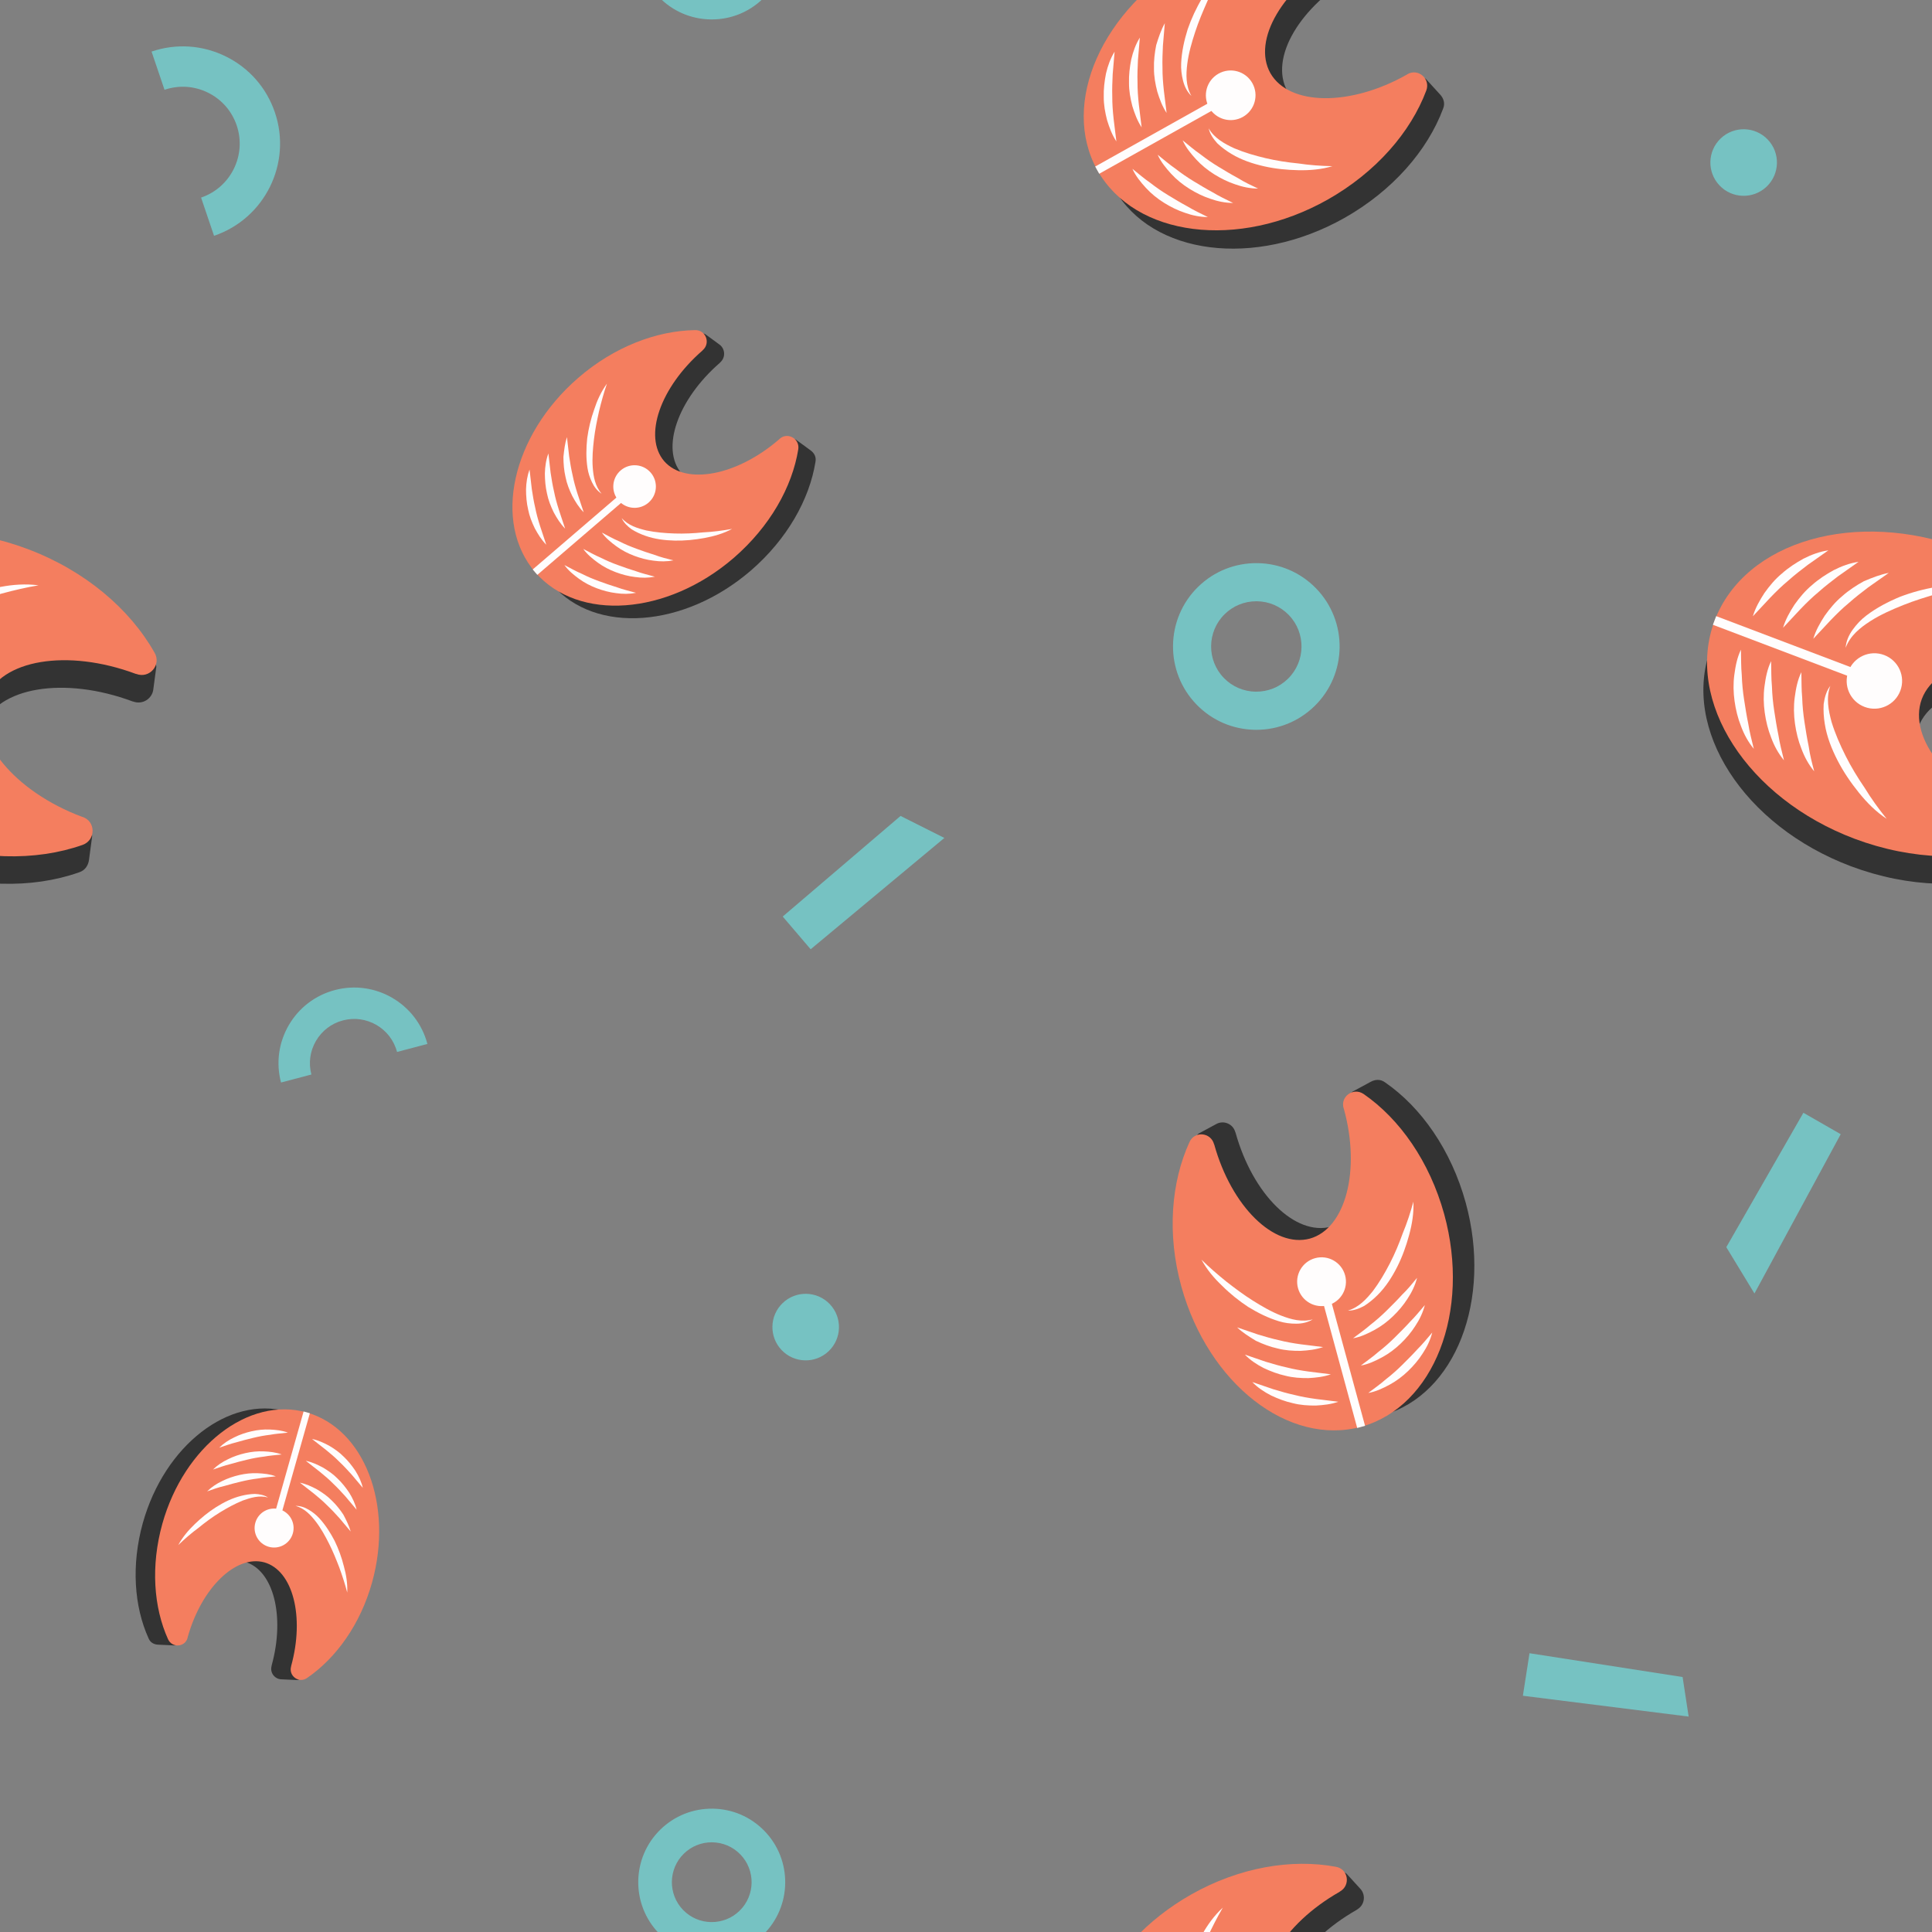<?xml version="1.0" encoding="utf-8"?><svg xmlns="http://www.w3.org/2000/svg" xmlns:xlink="http://www.w3.org/1999/xlink" width="235" height="235" preserveAspectRatio="xMidYMid" viewBox="0 0 235 235" style="display:block;background-repeat-y:initial;background-repeat-x:initial;background-color:rgb(166, 164, 164);animation-play-state:paused" ><rect x="0" y="0" width="235" height="235" fill="#808080" stroke="none"/><g transform="scale(0.92)" style="transform:matrix(0.92, 0, 0, 0.92, 0, 0);animation-play-state:paused" ><defs style="animation-play-state:paused" ><g id="id-0.16656038277699547" style="animation-play-state:paused" ><style type="text/css" style="animation-play-state:paused" >.st4{fill:#333}.st21{fill:#f47e5f}.st28{fill:#fff}.st76{fill:none;stroke-miterlimit:10;stroke:#fff;stroke-width:2}</style>
<path class="st4" d="M92.3,32.9h-2.6c-0.3,0-0.6-0.1-0.8-0.3C82.4,26,73.2,20.8,62.4,18.3C38.2,12.8,15.2,22.8,11,40.9 C6.9,58.9,23.1,78,47.3,83.6c13.1,3,25.8,1.5,35.4-3.4c1.3-0.6,1.8-1.8,1.8-3v-5c0-0.6-0.5-1.1-1.1-1.1h-2.5c-0.6,0-1.1,0.5-1.1,1.1 v0c0,0.7-0.7,1.2-1.4,1C65,69.1,55.9,59.9,57.8,51.7c2.1-8.9,16.1-13.2,31.5-9.7c0,0,0.1,0,0.1,0c2.2,0.5,4-1.2,4-3.1h0V34 C93.4,33.4,92.9,32.9,92.3,32.9z" data-fill="c1" style="fill:rgb(51, 51, 51);animation-play-state:paused" ></path>
<g style="animation-play-state:paused" ><path class="st21" d="M11,34.9C6.9,52.9,23.1,72,47.3,77.6c13.1,3,25.8,1.5,35.4-3.4c2.7-1.4,2.2-5.4-0.8-6c0,0-0.1,0-0.1,0 c-15.3-3.5-26.1-13.6-24.1-22.5c2.1-8.9,16.1-13.2,31.5-9.7c0,0,0.1,0,0.1,0c3,0.7,5.2-2.7,3.3-5.1c-6.5-8.6-17.2-15.6-30.3-18.6 C38.2,6.8,15.2,16.8,11,34.9z" data-fill="c2" style="fill:rgb(244, 126, 95);animation-play-state:paused" ></path></g>
<g style="animation-play-state:paused" ><path class="st21" d="M33.4,16.5c-6.3,3.6-11.4,9.3-14.3,16.3" data-fill="c2" style="fill:rgb(244, 126, 95);animation-play-state:paused" ></path>
<path class="st28" d="M33.4,16.5c-1.4,1.3-2.7,2.5-4,3.7c-1.3,1.3-2.5,2.5-3.7,3.9c-1.2,1.3-2.3,2.7-3.4,4.2 c-1.1,1.5-2.1,3-3.2,4.5c0.3-1.9,1-3.6,1.8-5.3c0.9-1.7,1.9-3.3,3.2-4.7c1.2-1.4,2.7-2.7,4.2-3.8C29.9,17.9,31.6,17,33.4,16.5z" data-fill="c3" style="fill:rgb(255, 253, 253);animation-play-state:paused" ></path></g>
<g style="animation-play-state:paused" ><path class="st21" d="M40.2,18.1c-6.3,3.6-11.4,9.3-14.3,16.3" data-fill="c2" style="fill:rgb(244, 126, 95);animation-play-state:paused" ></path>
<path class="st28" d="M40.2,18.1c-1.4,1.3-2.7,2.5-4,3.7c-1.3,1.3-2.5,2.5-3.7,3.9c-1.2,1.3-2.3,2.7-3.4,4.2 c-1.1,1.5-2.1,3-3.2,4.5c0.3-1.9,1-3.6,1.8-5.3c0.9-1.7,1.9-3.3,3.2-4.7c1.2-1.4,2.7-2.7,4.2-3.8C36.7,19.5,38.4,18.6,40.2,18.1z" data-fill="c3" style="fill:rgb(255, 253, 253);animation-play-state:paused" ></path></g>
<g style="animation-play-state:paused" ><path class="st21" d="M47,19.6c-6.3,3.6-11.4,9.3-14.3,16.3" data-fill="c2" style="fill:rgb(244, 126, 95);animation-play-state:paused" ></path>
<path class="st28" d="M47,19.6c-1.4,1.3-2.7,2.5-4,3.7c-1.3,1.3-2.5,2.5-3.7,3.9c-1.2,1.3-2.3,2.7-3.4,4.2c-1.1,1.5-2.1,3-3.2,4.5 c0.3-1.9,1-3.6,1.8-5.3c0.9-1.7,1.9-3.3,3.2-4.7c1.2-1.4,2.7-2.7,4.2-3.8C43.6,21.1,45.2,20.2,47,19.6z" data-fill="c3" style="fill:rgb(255, 253, 253);animation-play-state:paused" ></path></g>
<g style="animation-play-state:paused" ><path class="st21" d="M65.8,19.8c-9.8,1.5-25.5,9.1-26,17.1" data-fill="c2" style="fill:rgb(244, 126, 95);animation-play-state:paused" ></path>
<path class="st28" d="M65.8,19.8c-2.6,0.8-5.2,1.8-7.6,2.8c-2.5,1.1-4.9,2.2-7.2,3.5c-2.3,1.3-4.6,2.7-6.6,4.4 c-2,1.7-3.9,3.7-4.5,6.4c-0.1-1.4,0.3-2.8,1-4.1c0.7-1.3,1.5-2.4,2.5-3.4c2-2,4.3-3.6,6.7-5c2.4-1.3,5-2.4,7.7-3.2 C60.2,20.4,63,19.8,65.8,19.8z" data-fill="c3" style="fill:rgb(255, 253, 253);animation-play-state:paused" ></path></g>
<g style="animation-play-state:paused" ><path class="st21" d="M53.6,72.4c-8.1-5.7-18.9-19.4-15.9-26.8" data-fill="c2" style="fill:rgb(244, 126, 95);animation-play-state:paused" ></path>
<path class="st28" d="M53.6,72.4c-2.5-1.2-4.7-2.9-6.7-4.8c-2-1.9-3.9-4-5.5-6.3c-1.6-2.3-3-4.8-3.8-7.5c-0.4-1.3-0.7-2.8-0.8-4.2 c0-1.4,0.2-2.9,0.9-4.1c-0.6,2.7,0.3,5.3,1.3,7.7c1.1,2.4,2.5,4.7,4,6.9c1.5,2.2,3.2,4.3,5,6.3C49.7,68.5,51.6,70.5,53.6,72.4z" data-fill="c3" style="fill:rgb(255, 253, 253);animation-play-state:paused" ></path></g>
<g style="animation-play-state:paused" ><path class="st21" d="M23.1,61.2c-4.1-6-6.2-13.3-5.7-20.9" data-fill="c2" style="fill:rgb(244, 126, 95);animation-play-state:paused" ></path>
<path class="st28" d="M23.1,61.2c-1.4-1.3-2.5-2.8-3.4-4.5c-0.9-1.6-1.6-3.4-2.1-5.2c-0.5-1.8-0.8-3.7-0.8-5.6 c0-1.9,0.1-3.8,0.7-5.6c0.3,1.9,0.5,3.7,0.9,5.4c0.3,1.8,0.7,3.5,1.2,5.2c0.5,1.7,1,3.4,1.6,5.1C21.7,57.7,22.4,59.4,23.1,61.2z" data-fill="c3" style="fill:rgb(255, 253, 253);animation-play-state:paused" ></path></g>
<g style="animation-play-state:paused" ><path class="st21" d="M29.9,62.8c-4.1-6-6.2-13.3-5.7-20.9" data-fill="c2" style="fill:rgb(244, 126, 95);animation-play-state:paused" ></path>
<path class="st28" d="M29.9,62.8c-1.4-1.3-2.5-2.8-3.4-4.5c-0.9-1.6-1.6-3.4-2.1-5.2c-0.5-1.8-0.8-3.7-0.8-5.6 c0-1.9,0.1-3.8,0.7-5.6c0.3,1.9,0.5,3.7,0.9,5.4c0.3,1.8,0.7,3.5,1.2,5.2c0.5,1.7,1,3.4,1.6,5.1C28.5,59.3,29.2,61,29.9,62.8z" data-fill="c3" style="fill:rgb(255, 253, 253);animation-play-state:paused" ></path></g>
<g style="animation-play-state:paused" ><path class="st21" d="M36.7,64.3c-4.1-6-6.2-13.3-5.7-20.9" data-fill="c2" style="fill:rgb(244, 126, 95);animation-play-state:paused" ></path>
<path class="st28" d="M36.7,64.3c-1.4-1.3-2.5-2.8-3.4-4.5c-0.9-1.6-1.6-3.4-2.1-5.2c-0.5-1.8-0.8-3.7-0.8-5.6 c0-1.9,0.1-3.8,0.7-5.6c0.3,1.9,0.5,3.7,0.9,5.4c0.3,1.8,0.7,3.5,1.2,5.2c0.5,1.7,1,3.4,1.6,5.1C35.3,60.9,36,62.6,36.7,64.3z" data-fill="c3" style="fill:rgb(255, 253, 253);animation-play-state:paused" ></path></g>
<g style="animation-play-state:paused" ><ellipse transform="matrix(0.225 -0.974 0.974 0.225 -5.639 79.25)" class="st28" cx="47" cy="43.2" rx="6" ry="6" data-fill="c3" style="transform:matrix(0.225, -0.974, 0.974, 0.225, -5.639, 79.25);fill:rgb(255, 253, 253);animation-play-state:paused" ></ellipse></g>
<line class="st76" x1="43.1" y1="42.3" x2="11" y2="34.8" data-stroke="c3" style="stroke:rgb(255, 253, 253);animation-play-state:paused" ></line>
</g></defs>


































<g data-idx="0" data-dup="" dx="-128" dy="-128" style="transform-origin:-43.697px -33.235px;animation-timing-function:linear;animation-play-state:paused;animation-name:static-dbadf4ba-48ad-42ab-83b3-2c5758bb7fe1;animation-iteration-count:infinite;animation-fill-mode:forwards;animation-duration:0.281s" ><g transform="translate(-128,-128)" style="transform:matrix(1, 0, 0, 1, -128, -128);animation-play-state:paused" ><polygon fill="#B3B4B4" points="95.261,98.953 73.345,96.2 74.22,90.577 94.461,93.724 " data-fill="c4" style="fill:rgb(118, 194, 194);animation-play-state:paused" ></polygon></g></g>
<g data-idx="0" data-dup="" dx="128" dy="-128" style="transform-origin:212.303px -33.235px;animation-timing-function:linear;animation-play-state:paused;animation-name:static-dbadf4ba-48ad-42ab-83b3-2c5758bb7fe1;animation-iteration-count:infinite;animation-fill-mode:forwards;animation-duration:0.281s" ><g transform="translate(128,-128)" style="transform:matrix(1, 0, 0, 1, 128, -128);animation-play-state:paused" ><polygon fill="#B3B4B4" points="95.261,98.953 73.345,96.2 74.22,90.577 94.461,93.724 " data-fill="c4" style="fill:rgb(118, 194, 194);animation-play-state:paused" ></polygon></g></g>
<g data-idx="1" data-dup="" dx="-128" dy="-128" style="transform-origin:-89.899px 85.472px;animation-timing-function:linear;animation-play-state:paused;animation-name:static-dbadf4ba-48ad-42ab-83b3-2c5758bb7fe1;animation-iteration-count:infinite;animation-fill-mode:forwards;animation-duration:0.281s" ><g transform="translate(-128,-128)" style="transform:matrix(1, 0, 0, 1, -128, -128);animation-play-state:paused" ><path fill="#B3B4B4" d="M38.105,224.49c-0.05,0-0.099,0-0.149-0.001c-2.943-0.039-5.694-1.221-7.748-3.33
	c-4.239-4.352-4.147-11.342,0.205-15.581c2.108-2.054,4.884-3.157,7.833-3.124c2.943,0.039,5.694,1.222,7.748,3.33
	c4.239,4.352,4.147,11.342-0.205,15.58C43.716,223.383,40.992,224.49,38.105,224.49z M38.098,207.494
	c-1.567,0-3.044,0.6-4.169,1.695c-2.361,2.3-2.411,6.092-0.111,8.453c1.114,1.144,2.607,1.785,4.204,1.806
	c1.609,0.014,3.106-0.581,4.25-1.695c2.361-2.3,2.411-6.092,0.112-8.453l0,0c-1.114-1.144-2.607-1.785-4.204-1.806
	C38.152,207.494,38.125,207.494,38.098,207.494z" data-fill="c4" style="fill:rgb(118, 194, 194);animation-play-state:paused" ></path></g></g>
<g data-idx="1" data-dup="" dx="128" dy="-128" style="transform-origin:166.101px 85.472px;animation-timing-function:linear;animation-play-state:paused;animation-name:static-dbadf4ba-48ad-42ab-83b3-2c5758bb7fe1;animation-iteration-count:infinite;animation-fill-mode:forwards;animation-duration:0.281s" ><g transform="translate(128,-128)" style="transform:matrix(1, 0, 0, 1, 128, -128);animation-play-state:paused" ><path fill="#B3B4B4" d="M38.105,224.49c-0.05,0-0.099,0-0.149-0.001c-2.943-0.039-5.694-1.221-7.748-3.33
	c-4.239-4.352-4.147-11.342,0.205-15.581c2.108-2.054,4.884-3.157,7.833-3.124c2.943,0.039,5.694,1.222,7.748,3.33
	c4.239,4.352,4.147,11.342-0.205,15.58C43.716,223.383,40.992,224.49,38.105,224.49z M38.098,207.494
	c-1.567,0-3.044,0.6-4.169,1.695c-2.361,2.3-2.411,6.092-0.111,8.453c1.114,1.144,2.607,1.785,4.204,1.806
	c1.609,0.014,3.106-0.581,4.25-1.695c2.361-2.3,2.411-6.092,0.112-8.453l0,0c-1.114-1.144-2.607-1.785-4.204-1.806
	C38.152,207.494,38.125,207.494,38.098,207.494z" data-fill="c4" style="fill:rgb(118, 194, 194);animation-play-state:paused" ></path></g></g>
<g data-idx="2" data-dup="" dx="-128" dy="-128" style="transform-origin:106.49px -80.499px;animation-timing-function:linear;animation-play-state:paused;animation-name:static-dbadf4ba-48ad-42ab-83b3-2c5758bb7fe1;animation-iteration-count:infinite;animation-fill-mode:forwards;animation-duration:0.281s" ><g transform="translate(-128,-128)" style="transform:matrix(1, 0, 0, 1, -128, -128);animation-play-state:paused" ><ellipse transform="matrix(0.725 -0.689 0.689 0.725 31.783 174.591)" fill="#B3B4B4" cx="234.5" cy="47.5" rx="4.4" ry="4.4" data-fill="c4" style="transform:matrix(0.725, -0.689, 0.689, 0.725, 31.783, 174.591);fill:rgb(118, 194, 194);animation-play-state:paused" ></ellipse></g></g>
<g data-idx="2" data-dup="" dx="128" dy="-128" style="transform-origin:362.49px -80.499px;animation-timing-function:linear;animation-play-state:paused;animation-name:static-dbadf4ba-48ad-42ab-83b3-2c5758bb7fe1;animation-iteration-count:infinite;animation-fill-mode:forwards;animation-duration:0.281s" ><g transform="translate(128,-128)" style="transform:matrix(1, 0, 0, 1, 128, -128);animation-play-state:paused" ><ellipse transform="matrix(0.725 -0.689 0.689 0.725 31.783 174.591)" fill="#B3B4B4" cx="234.5" cy="47.5" rx="4.4" ry="4.4" data-fill="c4" style="transform:matrix(0.725, -0.689, 0.689, 0.725, 31.783, 174.591);fill:rgb(118, 194, 194);animation-play-state:paused" ></ellipse></g></g>
<g data-idx="3" data-dup="" dx="-128" dy="-128" style="transform-origin:28.533px 18.653px;animation-timing-function:linear;animation-play-state:paused;animation-name:static-dbadf4ba-48ad-42ab-83b3-2c5758bb7fe1;animation-iteration-count:infinite;animation-fill-mode:forwards;animation-duration:0.281s" ><g transform="translate(-128,-128)" style="transform:matrix(1, 0, 0, 1, -128, -128);animation-play-state:paused" ><path fill="#B3B4B4" d="M156.299,159.176l-1.714-5.053c3.929-1.333,6.042-5.614,4.709-9.543c-0.645-1.903-1.994-3.442-3.796-4.331
	c-1.803-0.89-3.844-1.024-5.747-0.378l-1.714-5.053c3.254-1.103,6.741-0.874,9.822,0.646c3.08,1.52,5.385,4.149,6.488,7.402
	C166.625,149.582,163.015,156.898,156.299,159.176z" data-fill="c4" style="fill:rgb(118, 194, 194);animation-play-state:paused" ></path></g></g>
<g data-idx="3" data-dup="" dx="128" dy="-128" style="transform-origin:284.533px 18.653px;animation-timing-function:linear;animation-play-state:paused;animation-name:static-dbadf4ba-48ad-42ab-83b3-2c5758bb7fe1;animation-iteration-count:infinite;animation-fill-mode:forwards;animation-duration:0.281s" ><g transform="translate(128,-128)" style="transform:matrix(1, 0, 0, 1, 128, -128);animation-play-state:paused" ><path fill="#B3B4B4" d="M156.299,159.176l-1.714-5.053c3.929-1.333,6.042-5.614,4.709-9.543c-0.645-1.903-1.994-3.442-3.796-4.331
	c-1.803-0.89-3.844-1.024-5.747-0.378l-1.714-5.053c3.254-1.103,6.741-0.874,9.822,0.646c3.08,1.52,5.385,4.149,6.488,7.402
	C166.625,149.582,163.015,156.898,156.299,159.176z" data-fill="c4" style="fill:rgb(118, 194, 194);animation-play-state:paused" ></path></g></g>
<g data-idx="4" data-dup="" dx="-128" dy="-128" style="transform-origin:-25.506px 21.495px;animation-timing-function:linear;animation-play-state:paused;animation-name:static-dbadf4ba-48ad-42ab-83b3-2c5758bb7fe1;animation-iteration-count:infinite;animation-fill-mode:forwards;animation-duration:0.281s" ><g transform="translate(-128,-128)" style="transform:matrix(1, 0, 0, 1, -128, -128);animation-play-state:paused" ><ellipse transform="matrix(0.725 -0.689 0.689 0.725 -74.784 111.724)" fill="#B3B4B4" cx="102.5" cy="149.5" rx="4.4" ry="4.4" data-fill="c4" style="transform:matrix(0.725, -0.689, 0.689, 0.725, -74.784, 111.724);fill:rgb(118, 194, 194);animation-play-state:paused" ></ellipse></g></g>
<g data-idx="4" data-dup="" dx="128" dy="-128" style="transform-origin:230.494px 21.495px;animation-timing-function:linear;animation-play-state:paused;animation-name:static-dbadf4ba-48ad-42ab-83b3-2c5758bb7fe1;animation-iteration-count:infinite;animation-fill-mode:forwards;animation-duration:0.281s" ><g transform="translate(128,-128)" style="transform:matrix(1, 0, 0, 1, 128, -128);animation-play-state:paused" ><ellipse transform="matrix(0.725 -0.689 0.689 0.725 -74.784 111.724)" fill="#B3B4B4" cx="102.5" cy="149.5" rx="4.4" ry="4.4" data-fill="c4" style="transform:matrix(0.725, -0.689, 0.689, 0.725, -74.784, 111.724);fill:rgb(118, 194, 194);animation-play-state:paused" ></ellipse></g></g>
<g data-idx="5" data-dup="" dx="-128" dy="-128" style="transform-origin:114.171px 116.691px;animation-timing-function:linear;animation-play-state:paused;animation-name:static-dbadf4ba-48ad-42ab-83b3-2c5758bb7fe1;animation-iteration-count:infinite;animation-fill-mode:forwards;animation-duration:0.281s" ><g transform="translate(-128,-128)" style="transform:matrix(1, 0, 0, 1, -128, -128);animation-play-state:paused" ><polygon fill="#B3B4B4" points="231.486,249.178 247.065,235.877 252.857,238.786 235.18,253.505 " data-fill="c4" style="fill:rgb(118, 194, 194);animation-play-state:paused" ></polygon></g></g>
<g data-idx="5" data-dup="" dx="128" dy="-128" style="transform-origin:370.172px 116.691px;animation-timing-function:linear;animation-play-state:paused;animation-name:static-dbadf4ba-48ad-42ab-83b3-2c5758bb7fe1;animation-iteration-count:infinite;animation-fill-mode:forwards;animation-duration:0.281s" ><g transform="translate(128,-128)" style="transform:matrix(1, 0, 0, 1, 128, -128);animation-play-state:paused" ><polygon fill="#B3B4B4" points="231.486,249.178 247.065,235.877 252.857,238.786 235.18,253.505 " data-fill="c4" style="fill:rgb(118, 194, 194);animation-play-state:paused" ></polygon></g></g>
<g data-idx="6" data-dup="" dx="-128" dy="-128" style="transform-origin:-20.197px -96.931px;animation-timing-function:linear;animation-play-state:paused;animation-name:static-dbadf4ba-48ad-42ab-83b3-2c5758bb7fe1;animation-iteration-count:infinite;animation-fill-mode:forwards;animation-duration:0.281s" ><g transform="translate(-128,-128)" style="transform:matrix(1, 0, 0, 1, -128, -128);animation-play-state:paused" ><polygon fill="#B3B4B4" points="115.367,21.954 103.961,43.014 100.239,36.891 110.431,19.123 " data-fill="c4" style="fill:rgb(118, 194, 194);animation-play-state:paused" ></polygon></g></g>
<g data-idx="6" data-dup="" dx="128" dy="-128" style="transform-origin:235.803px -96.931px;animation-timing-function:linear;animation-play-state:paused;animation-name:static-dbadf4ba-48ad-42ab-83b3-2c5758bb7fe1;animation-iteration-count:infinite;animation-fill-mode:forwards;animation-duration:0.281s" ><g transform="translate(128,-128)" style="transform:matrix(1, 0, 0, 1, 128, -128);animation-play-state:paused" ><polygon fill="#B3B4B4" points="115.367,21.954 103.961,43.014 100.239,36.891 110.431,19.123 " data-fill="c4" style="fill:rgb(118, 194, 194);animation-play-state:paused" ></polygon></g></g>
<g data-idx="7" data-dup="" dx="-128" dy="-128" style="transform-origin:94.1px -7.15px;animation-timing-function:linear;animation-play-state:paused;animation-name:static-dbadf4ba-48ad-42ab-83b3-2c5758bb7fe1;animation-iteration-count:infinite;animation-fill-mode:forwards;animation-duration:0.281s" ><g transform="translate(-128,-128)" style="transform:matrix(1, 0, 0, 1, -128, -128);animation-play-state:paused" ><path fill="#B3B4B4" d="M222.104,130.57c-0.044,0-0.088,0-0.132-0.001c-2.596-0.034-5.024-1.077-6.835-2.937
	c-3.74-3.84-3.659-10.006,0.181-13.746c1.86-1.812,4.308-2.785,6.91-2.756c2.596,0.034,5.024,1.078,6.835,2.938
	c3.74,3.839,3.659,10.006-0.181,13.745C227.054,129.594,224.651,130.57,222.104,130.57z M222.099,115.576
	c-1.382,0-2.686,0.53-3.678,1.496c-2.083,2.029-2.127,5.374-0.098,7.458c0.983,1.009,2.3,1.575,3.708,1.594
	c1.42,0.013,2.74-0.512,3.749-1.495c2.083-2.029,2.127-5.374,0.098-7.457l0,0c-0.983-1.009-2.3-1.575-3.708-1.594
	C222.146,115.576,222.122,115.576,222.099,115.576z" data-fill="c4" style="fill:rgb(118, 194, 194);animation-play-state:paused" ></path></g></g>
<g data-idx="7" data-dup="" dx="128" dy="-128" style="transform-origin:350.1px -7.15px;animation-timing-function:linear;animation-play-state:paused;animation-name:static-dbadf4ba-48ad-42ab-83b3-2c5758bb7fe1;animation-iteration-count:infinite;animation-fill-mode:forwards;animation-duration:0.281s" ><g transform="translate(128,-128)" style="transform:matrix(1, 0, 0, 1, 128, -128);animation-play-state:paused" ><path fill="#B3B4B4" d="M222.104,130.57c-0.044,0-0.088,0-0.132-0.001c-2.596-0.034-5.024-1.077-6.835-2.937
	c-3.74-3.84-3.659-10.006,0.181-13.746c1.86-1.812,4.308-2.785,6.91-2.756c2.596,0.034,5.024,1.078,6.835,2.938
	c3.74,3.839,3.659,10.006-0.181,13.745C227.054,129.594,224.651,130.57,222.104,130.57z M222.099,115.576
	c-1.382,0-2.686,0.53-3.678,1.496c-2.083,2.029-2.127,5.374-0.098,7.458c0.983,1.009,2.3,1.575,3.708,1.594
	c1.42,0.013,2.74-0.512,3.749-1.495c2.083-2.029,2.127-5.374,0.098-7.457l0,0c-0.983-1.009-2.3-1.575-3.708-1.594
	C222.146,115.576,222.122,115.576,222.099,115.576z" data-fill="c4" style="fill:rgb(118, 194, 194);animation-play-state:paused" ></path></g></g>
<g data-idx="8" data-dup="" dx="-128" dy="-128" style="transform-origin:46.665px -119.158px;animation-timing-function:linear;animation-play-state:paused;animation-name:static-dbadf4ba-48ad-42ab-83b3-2c5758bb7fe1;animation-iteration-count:infinite;animation-fill-mode:forwards;animation-duration:0.281s" ><g transform="translate(-128,-128)" style="transform:matrix(1, 0, 0, 1, -128, -128);animation-play-state:paused" ><path fill="#B3B4B4" d="M184.509,10.022l-4.015,1.058c-0.822-3.122-4.032-4.993-7.154-4.17c-1.512,0.398-2.779,1.362-3.567,2.713
	c-0.788,1.352-1.003,2.929-0.603,4.44l-4.015,1.058c-0.681-2.585-0.315-5.28,1.031-7.589c1.346-2.309,3.511-3.956,6.096-4.637
	C177.619,1.489,183.103,4.687,184.509,10.022z" data-fill="c4" style="fill:rgb(118, 194, 194);animation-play-state:paused" ></path></g></g>
<g data-idx="8" data-dup="" dx="128" dy="-128" style="transform-origin:302.665px -119.158px;animation-timing-function:linear;animation-play-state:paused;animation-name:static-dbadf4ba-48ad-42ab-83b3-2c5758bb7fe1;animation-iteration-count:infinite;animation-fill-mode:forwards;animation-duration:0.281s" ><g transform="translate(128,-128)" style="transform:matrix(1, 0, 0, 1, 128, -128);animation-play-state:paused" ><path fill="#B3B4B4" d="M184.509,10.022l-4.015,1.058c-0.822-3.122-4.032-4.993-7.154-4.17c-1.512,0.398-2.779,1.362-3.567,2.713
	c-0.788,1.352-1.003,2.929-0.603,4.44l-4.015,1.058c-0.681-2.585-0.315-5.28,1.031-7.589c1.346-2.309,3.511-3.956,6.096-4.637
	C177.619,1.489,183.103,4.687,184.509,10.022z" data-fill="c4" style="fill:rgb(118, 194, 194);animation-play-state:paused" ></path></g></g>
<g data-idx="9" data-dup="" dx="-128" dy="-128" style="transform-origin:-5.62px 93.321px;animation-timing-function:linear;animation-play-state:paused;animation-name:static-dbadf4ba-48ad-42ab-83b3-2c5758bb7fe1;animation-iteration-count:infinite;animation-fill-mode:forwards;animation-duration:0.281s" ><g transform="translate(-128,-128)" style="transform:matrix(1, 0, 0, 1, -128, -128);animation-play-state:paused" ><g transform="matrix(0.991 0.133 -0.133 0.991 30.542 -14.083) translate(121.067,222.398) scale(0.679)" style="transform:matrix(0.673, 0.09, -0.09, 0.673, 121.076, 222.399);animation-play-state:paused" ><g data-icon="" transform="scale(0.9)" style="transform:matrix(0.9, 0, 0, 0.9, 0, 0);animation-play-state:paused" ><use xlink:href="#id-0.16656038277699547" x="-50" y="-50" style="animation-play-state:paused" ></use></g></g></g></g>
<g data-idx="9" data-dup="" dx="128" dy="-128" style="transform-origin:250.38px 93.321px;animation-timing-function:linear;animation-play-state:paused;animation-name:static-dbadf4ba-48ad-42ab-83b3-2c5758bb7fe1;animation-iteration-count:infinite;animation-fill-mode:forwards;animation-duration:0.281s" ><g transform="translate(128,-128)" style="transform:matrix(1, 0, 0, 1, 128, -128);animation-play-state:paused" ><g transform="matrix(0.991 0.133 -0.133 0.991 30.542 -14.083) translate(121.067,222.398) scale(0.679)" style="transform:matrix(0.673, 0.09, -0.09, 0.673, 121.076, 222.399);animation-play-state:paused" ><g data-icon="" transform="scale(0.9)" style="transform:matrix(0.9, 0, 0, 0.9, 0, 0);animation-play-state:paused" ><use xlink:href="#id-0.16656038277699547" x="-50" y="-50" style="animation-play-state:paused" ></use></g></g></g></g>
<g data-idx="10" data-dup="" dx="-128" dy="-128" style="transform-origin:34.092px -51.978px;animation-timing-function:linear;animation-play-state:paused;animation-name:static-dbadf4ba-48ad-42ab-83b3-2c5758bb7fe1;animation-iteration-count:infinite;animation-fill-mode:forwards;animation-duration:0.281s" ><g transform="translate(-128,-128)" style="transform:matrix(1, 0, 0, 1, -128, -128);animation-play-state:paused" ><g transform="matrix(-0.046 0.999 -0.999 -0.046 243.707 -82.505) translate(161.268,75.171) scale(0.477)" style="transform:matrix(-0.022, 0.477, -0.477, -0.022, 161.257, 75.174);animation-play-state:paused" ><g data-icon="" transform="scale(0.9)" style="transform:matrix(0.9, 0, 0, 0.9, 0, 0);animation-play-state:paused" ><use xlink:href="#id-0.16656038277699547" x="-50" y="-50" style="animation-play-state:paused" ></use></g></g></g></g>
<g data-idx="10" data-dup="" dx="128" dy="-128" style="transform-origin:290.092px -51.978px;animation-timing-function:linear;animation-play-state:paused;animation-name:static-dbadf4ba-48ad-42ab-83b3-2c5758bb7fe1;animation-iteration-count:infinite;animation-fill-mode:forwards;animation-duration:0.281s" ><g transform="translate(128,-128)" style="transform:matrix(1, 0, 0, 1, 128, -128);animation-play-state:paused" ><g transform="matrix(-0.046 0.999 -0.999 -0.046 243.707 -82.505) translate(161.268,75.171) scale(0.477)" style="transform:matrix(-0.022, 0.477, -0.477, -0.022, 161.257, 75.174);animation-play-state:paused" ><g data-icon="" transform="scale(0.9)" style="transform:matrix(0.9, 0, 0, 0.9, 0, 0);animation-play-state:paused" ><use xlink:href="#id-0.16656038277699547" x="-50" y="-50" style="animation-play-state:paused" ></use></g></g></g></g>
<g data-idx="11" data-dup="" dx="-128" dy="-128" style="transform-origin:87.06px 63.806px;animation-timing-function:linear;animation-play-state:paused;animation-name:static-dbadf4ba-48ad-42ab-83b3-2c5758bb7fe1;animation-iteration-count:infinite;animation-fill-mode:forwards;animation-duration:0.281s" ><g transform="translate(-128,-128)" style="transform:matrix(1, 0, 0, 1, -128, -128);animation-play-state:paused" ><g transform="matrix(0.591 -0.807 0.807 0.591 -67.658 252.831) translate(215.293,193.082) scale(0.521)" style="transform:matrix(0.308, -0.421, 0.421, 0.308, 215.308, 193.082);animation-play-state:paused" ><g data-icon="" transform="scale(0.9)" style="transform:matrix(0.9, 0, 0, 0.9, 0, 0);animation-play-state:paused" ><use xlink:href="#id-0.16656038277699547" x="-50" y="-50" style="animation-play-state:paused" ></use></g></g></g></g>
<g data-idx="11" data-dup="" dx="128" dy="-128" style="transform-origin:343.06px 63.806px;animation-timing-function:linear;animation-play-state:paused;animation-name:static-dbadf4ba-48ad-42ab-83b3-2c5758bb7fe1;animation-iteration-count:infinite;animation-fill-mode:forwards;animation-duration:0.281s" ><g transform="translate(128,-128)" style="transform:matrix(1, 0, 0, 1, 128, -128);animation-play-state:paused" ><g transform="matrix(0.591 -0.807 0.807 0.591 -67.658 252.831) translate(215.293,193.082) scale(0.521)" style="transform:matrix(0.308, -0.421, 0.421, 0.308, 215.308, 193.082);animation-play-state:paused" ><g data-icon="" transform="scale(0.9)" style="transform:matrix(0.9, 0, 0, 0.9, 0, 0);animation-play-state:paused" ><use xlink:href="#id-0.16656038277699547" x="-50" y="-50" style="animation-play-state:paused" ></use></g></g></g></g>
<g data-idx="12" data-dup="" dx="-128" dy="-128" style="transform-origin:-80.259px -90.068px;animation-timing-function:linear;animation-play-state:paused;animation-name:static-dbadf4ba-48ad-42ab-83b3-2c5758bb7fe1;animation-iteration-count:infinite;animation-fill-mode:forwards;animation-duration:0.281s" ><g transform="translate(-128,-128)" style="transform:matrix(1, 0, 0, 1, -128, -128);animation-play-state:paused" ><g transform="matrix(-0.475 -0.88 0.88 -0.475 38.828 99.785) translate(49.185,38.308) scale(0.598)" style="transform:matrix(-0.284, -0.526, 0.526, -0.284, 49.185, 38.304);animation-play-state:paused" ><g data-icon="" transform="scale(0.9)" style="transform:matrix(0.9, 0, 0, 0.9, 0, 0);animation-play-state:paused" ><use xlink:href="#id-0.16656038277699547" x="-50" y="-50" style="animation-play-state:paused" ></use></g></g></g></g>
<g data-idx="12" data-dup="" dx="128" dy="-128" style="transform-origin:175.741px -90.068px;animation-timing-function:linear;animation-play-state:paused;animation-name:static-dbadf4ba-48ad-42ab-83b3-2c5758bb7fe1;animation-iteration-count:infinite;animation-fill-mode:forwards;animation-duration:0.281s" ><g transform="translate(128,-128)" style="transform:matrix(1, 0, 0, 1, 128, -128);animation-play-state:paused" ><g transform="matrix(-0.475 -0.88 0.88 -0.475 38.828 99.785) translate(49.185,38.308) scale(0.598)" style="transform:matrix(-0.284, -0.526, 0.526, -0.284, 49.185, 38.304);animation-play-state:paused" ><g data-icon="" transform="scale(0.9)" style="transform:matrix(0.9, 0, 0, 0.9, 0, 0);animation-play-state:paused" ><use xlink:href="#id-0.16656038277699547" x="-50" y="-50" style="animation-play-state:paused" ></use></g></g></g></g>
<g data-idx="13" data-dup="" dx="-128" dy="-128" style="transform-origin:-89.557px 12.732px;animation-timing-function:linear;animation-play-state:paused;animation-name:static-dbadf4ba-48ad-42ab-83b3-2c5758bb7fe1;animation-iteration-count:infinite;animation-fill-mode:forwards;animation-duration:0.281s" ><g transform="translate(-128,-128)" style="transform:matrix(1, 0, 0, 1, -128, -128);animation-play-state:paused" ><g transform="matrix(0.738 -0.675 0.675 0.738 -85.907 63.188) translate(38.434,142.243) scale(0.608)" style="transform:matrix(0.449, -0.41, 0.41, 0.449, 38.433, 142.247);animation-play-state:paused" ><g data-icon="" transform="scale(0.9)" style="transform:matrix(0.9, 0, 0, 0.9, 0, 0);animation-play-state:paused" ><use xlink:href="#id-0.16656038277699547" x="-50" y="-50" style="animation-play-state:paused" ></use></g></g></g></g>
<g data-idx="13" data-dup="" dx="128" dy="-128" style="transform-origin:166.443px 12.732px;animation-timing-function:linear;animation-play-state:paused;animation-name:static-dbadf4ba-48ad-42ab-83b3-2c5758bb7fe1;animation-iteration-count:infinite;animation-fill-mode:forwards;animation-duration:0.281s" ><g transform="translate(128,-128)" style="transform:matrix(1, 0, 0, 1, 128, -128);animation-play-state:paused" ><g transform="matrix(0.738 -0.675 0.675 0.738 -85.907 63.188) translate(38.434,142.243) scale(0.608)" style="transform:matrix(0.449, -0.41, 0.41, 0.449, 38.433, 142.247);animation-play-state:paused" ><g data-icon="" transform="scale(0.9)" style="transform:matrix(0.9, 0, 0, 0.9, 0, 0);animation-play-state:paused" ><use xlink:href="#id-0.16656038277699547" x="-50" y="-50" style="animation-play-state:paused" ></use></g></g></g></g>
<g data-idx="0" data-dup="" dx="-128" dy="128" style="transform-origin:-43.697px 222.765px;animation-timing-function:linear;animation-play-state:paused;animation-name:static-dbadf4ba-48ad-42ab-83b3-2c5758bb7fe1;animation-iteration-count:infinite;animation-fill-mode:forwards;animation-duration:0.281s" ><g transform="translate(-128,128)" style="transform:matrix(1, 0, 0, 1, -128, 128);animation-play-state:paused" ><polygon fill="#B3B4B4" points="95.261,98.953 73.345,96.2 74.22,90.577 94.461,93.724 " data-fill="c4" style="fill:rgb(118, 194, 194);animation-play-state:paused" ></polygon></g></g>
<g data-idx="0" data-dup="" dx="128" dy="128" style="transform-origin:212.303px 222.765px;animation-timing-function:linear;animation-play-state:paused;animation-name:static-dbadf4ba-48ad-42ab-83b3-2c5758bb7fe1;animation-iteration-count:infinite;animation-fill-mode:forwards;animation-duration:0.281s" ><g transform="translate(128,128)" style="transform:matrix(1, 0, 0, 1, 128, 128);animation-play-state:paused" ><polygon fill="#B3B4B4" points="95.261,98.953 73.345,96.2 74.22,90.577 94.461,93.724 " data-fill="c4" style="fill:rgb(118, 194, 194);animation-play-state:paused" ></polygon></g></g>
<g data-idx="1" data-dup="" dx="-128" dy="128" style="transform-origin:-89.899px 341.472px;animation-timing-function:linear;animation-play-state:paused;animation-name:static-dbadf4ba-48ad-42ab-83b3-2c5758bb7fe1;animation-iteration-count:infinite;animation-fill-mode:forwards;animation-duration:0.281s" ><g transform="translate(-128,128)" style="transform:matrix(1, 0, 0, 1, -128, 128);animation-play-state:paused" ><path fill="#B3B4B4" d="M38.105,224.49c-0.05,0-0.099,0-0.149-0.001c-2.943-0.039-5.694-1.221-7.748-3.33
	c-4.239-4.352-4.147-11.342,0.205-15.581c2.108-2.054,4.884-3.157,7.833-3.124c2.943,0.039,5.694,1.222,7.748,3.33
	c4.239,4.352,4.147,11.342-0.205,15.58C43.716,223.383,40.992,224.49,38.105,224.49z M38.098,207.494
	c-1.567,0-3.044,0.6-4.169,1.695c-2.361,2.3-2.411,6.092-0.111,8.453c1.114,1.144,2.607,1.785,4.204,1.806
	c1.609,0.014,3.106-0.581,4.25-1.695c2.361-2.3,2.411-6.092,0.112-8.453l0,0c-1.114-1.144-2.607-1.785-4.204-1.806
	C38.152,207.494,38.125,207.494,38.098,207.494z" data-fill="c4" style="fill:rgb(118, 194, 194);animation-play-state:paused" ></path></g></g>
<g data-idx="1" data-dup="" dx="128" dy="128" style="transform-origin:166.101px 341.472px;animation-timing-function:linear;animation-play-state:paused;animation-name:static-dbadf4ba-48ad-42ab-83b3-2c5758bb7fe1;animation-iteration-count:infinite;animation-fill-mode:forwards;animation-duration:0.281s" ><g transform="translate(128,128)" style="transform:matrix(1, 0, 0, 1, 128, 128);animation-play-state:paused" ><path fill="#B3B4B4" d="M38.105,224.49c-0.05,0-0.099,0-0.149-0.001c-2.943-0.039-5.694-1.221-7.748-3.33
	c-4.239-4.352-4.147-11.342,0.205-15.581c2.108-2.054,4.884-3.157,7.833-3.124c2.943,0.039,5.694,1.222,7.748,3.33
	c4.239,4.352,4.147,11.342-0.205,15.58C43.716,223.383,40.992,224.49,38.105,224.49z M38.098,207.494
	c-1.567,0-3.044,0.6-4.169,1.695c-2.361,2.3-2.411,6.092-0.111,8.453c1.114,1.144,2.607,1.785,4.204,1.806
	c1.609,0.014,3.106-0.581,4.25-1.695c2.361-2.3,2.411-6.092,0.112-8.453l0,0c-1.114-1.144-2.607-1.785-4.204-1.806
	C38.152,207.494,38.125,207.494,38.098,207.494z" data-fill="c4" style="fill:rgb(118, 194, 194);animation-play-state:paused" ></path></g></g>
<g data-idx="2" data-dup="" dx="-128" dy="128" style="transform-origin:106.49px 175.501px;animation-timing-function:linear;animation-play-state:paused;animation-name:static-dbadf4ba-48ad-42ab-83b3-2c5758bb7fe1;animation-iteration-count:infinite;animation-fill-mode:forwards;animation-duration:0.281s" ><g transform="translate(-128,128)" style="transform:matrix(1, 0, 0, 1, -128, 128);animation-play-state:paused" ><ellipse transform="matrix(0.725 -0.689 0.689 0.725 31.783 174.591)" fill="#B3B4B4" cx="234.5" cy="47.5" rx="4.4" ry="4.4" data-fill="c4" style="transform:matrix(0.725, -0.689, 0.689, 0.725, 31.783, 174.591);fill:rgb(118, 194, 194);animation-play-state:paused" ></ellipse></g></g>
<g data-idx="2" data-dup="" dx="128" dy="128" style="transform-origin:362.49px 175.501px;animation-timing-function:linear;animation-play-state:paused;animation-name:static-dbadf4ba-48ad-42ab-83b3-2c5758bb7fe1;animation-iteration-count:infinite;animation-fill-mode:forwards;animation-duration:0.281s" ><g transform="translate(128,128)" style="transform:matrix(1, 0, 0, 1, 128, 128);animation-play-state:paused" ><ellipse transform="matrix(0.725 -0.689 0.689 0.725 31.783 174.591)" fill="#B3B4B4" cx="234.5" cy="47.5" rx="4.4" ry="4.4" data-fill="c4" style="transform:matrix(0.725, -0.689, 0.689, 0.725, 31.783, 174.591);fill:rgb(118, 194, 194);animation-play-state:paused" ></ellipse></g></g>
<g data-idx="3" data-dup="" dx="-128" dy="128" style="transform-origin:28.533px 274.653px;animation-timing-function:linear;animation-play-state:paused;animation-name:static-dbadf4ba-48ad-42ab-83b3-2c5758bb7fe1;animation-iteration-count:infinite;animation-fill-mode:forwards;animation-duration:0.281s" ><g transform="translate(-128,128)" style="transform:matrix(1, 0, 0, 1, -128, 128);animation-play-state:paused" ><path fill="#B3B4B4" d="M156.299,159.176l-1.714-5.053c3.929-1.333,6.042-5.614,4.709-9.543c-0.645-1.903-1.994-3.442-3.796-4.331
	c-1.803-0.89-3.844-1.024-5.747-0.378l-1.714-5.053c3.254-1.103,6.741-0.874,9.822,0.646c3.08,1.52,5.385,4.149,6.488,7.402
	C166.625,149.582,163.015,156.898,156.299,159.176z" data-fill="c4" style="fill:rgb(118, 194, 194);animation-play-state:paused" ></path></g></g>
<g data-idx="3" data-dup="" dx="128" dy="128" style="transform-origin:284.533px 274.653px;animation-timing-function:linear;animation-play-state:paused;animation-name:static-dbadf4ba-48ad-42ab-83b3-2c5758bb7fe1;animation-iteration-count:infinite;animation-fill-mode:forwards;animation-duration:0.281s" ><g transform="translate(128,128)" style="transform:matrix(1, 0, 0, 1, 128, 128);animation-play-state:paused" ><path fill="#B3B4B4" d="M156.299,159.176l-1.714-5.053c3.929-1.333,6.042-5.614,4.709-9.543c-0.645-1.903-1.994-3.442-3.796-4.331
	c-1.803-0.89-3.844-1.024-5.747-0.378l-1.714-5.053c3.254-1.103,6.741-0.874,9.822,0.646c3.08,1.52,5.385,4.149,6.488,7.402
	C166.625,149.582,163.015,156.898,156.299,159.176z" data-fill="c4" style="fill:rgb(118, 194, 194);animation-play-state:paused" ></path></g></g>
<g data-idx="4" data-dup="" dx="-128" dy="128" style="transform-origin:-25.506px 277.495px;animation-timing-function:linear;animation-play-state:paused;animation-name:static-dbadf4ba-48ad-42ab-83b3-2c5758bb7fe1;animation-iteration-count:infinite;animation-fill-mode:forwards;animation-duration:0.281s" ><g transform="translate(-128,128)" style="transform:matrix(1, 0, 0, 1, -128, 128);animation-play-state:paused" ><ellipse transform="matrix(0.725 -0.689 0.689 0.725 -74.784 111.724)" fill="#B3B4B4" cx="102.5" cy="149.5" rx="4.4" ry="4.4" data-fill="c4" style="transform:matrix(0.725, -0.689, 0.689, 0.725, -74.784, 111.724);fill:rgb(118, 194, 194);animation-play-state:paused" ></ellipse></g></g>
<g data-idx="4" data-dup="" dx="128" dy="128" style="transform-origin:230.494px 277.495px;animation-timing-function:linear;animation-play-state:paused;animation-name:static-dbadf4ba-48ad-42ab-83b3-2c5758bb7fe1;animation-iteration-count:infinite;animation-fill-mode:forwards;animation-duration:0.281s" ><g transform="translate(128,128)" style="transform:matrix(1, 0, 0, 1, 128, 128);animation-play-state:paused" ><ellipse transform="matrix(0.725 -0.689 0.689 0.725 -74.784 111.724)" fill="#B3B4B4" cx="102.5" cy="149.5" rx="4.4" ry="4.4" data-fill="c4" style="transform:matrix(0.725, -0.689, 0.689, 0.725, -74.784, 111.724);fill:rgb(118, 194, 194);animation-play-state:paused" ></ellipse></g></g>
<g data-idx="5" data-dup="" dx="-128" dy="128" style="transform-origin:114.171px 372.691px;animation-timing-function:linear;animation-play-state:paused;animation-name:static-dbadf4ba-48ad-42ab-83b3-2c5758bb7fe1;animation-iteration-count:infinite;animation-fill-mode:forwards;animation-duration:0.281s" ><g transform="translate(-128,128)" style="transform:matrix(1, 0, 0, 1, -128, 128);animation-play-state:paused" ><polygon fill="#B3B4B4" points="231.486,249.178 247.065,235.877 252.857,238.786 235.18,253.505 " data-fill="c4" style="fill:rgb(118, 194, 194);animation-play-state:paused" ></polygon></g></g>
<g data-idx="5" data-dup="" dx="128" dy="128" style="transform-origin:370.172px 372.691px;animation-timing-function:linear;animation-play-state:paused;animation-name:static-dbadf4ba-48ad-42ab-83b3-2c5758bb7fe1;animation-iteration-count:infinite;animation-fill-mode:forwards;animation-duration:0.281s" ><g transform="translate(128,128)" style="transform:matrix(1, 0, 0, 1, 128, 128);animation-play-state:paused" ><polygon fill="#B3B4B4" points="231.486,249.178 247.065,235.877 252.857,238.786 235.18,253.505 " data-fill="c4" style="fill:rgb(118, 194, 194);animation-play-state:paused" ></polygon></g></g>
<g data-idx="6" data-dup="" dx="-128" dy="128" style="transform-origin:-20.197px 159.069px;animation-timing-function:linear;animation-play-state:paused;animation-name:static-dbadf4ba-48ad-42ab-83b3-2c5758bb7fe1;animation-iteration-count:infinite;animation-fill-mode:forwards;animation-duration:0.281s" ><g transform="translate(-128,128)" style="transform:matrix(1, 0, 0, 1, -128, 128);animation-play-state:paused" ><polygon fill="#B3B4B4" points="115.367,21.954 103.961,43.014 100.239,36.891 110.431,19.123 " data-fill="c4" style="fill:rgb(118, 194, 194);animation-play-state:paused" ></polygon></g></g>
<g data-idx="6" data-dup="" dx="128" dy="128" style="transform-origin:235.803px 159.069px;animation-timing-function:linear;animation-play-state:paused;animation-name:static-dbadf4ba-48ad-42ab-83b3-2c5758bb7fe1;animation-iteration-count:infinite;animation-fill-mode:forwards;animation-duration:0.281s" ><g transform="translate(128,128)" style="transform:matrix(1, 0, 0, 1, 128, 128);animation-play-state:paused" ><polygon fill="#B3B4B4" points="115.367,21.954 103.961,43.014 100.239,36.891 110.431,19.123 " data-fill="c4" style="fill:rgb(118, 194, 194);animation-play-state:paused" ></polygon></g></g>
<g data-idx="7" data-dup="" dx="-128" dy="128" style="transform-origin:94.1px 248.85px;animation-timing-function:linear;animation-play-state:paused;animation-name:static-dbadf4ba-48ad-42ab-83b3-2c5758bb7fe1;animation-iteration-count:infinite;animation-fill-mode:forwards;animation-duration:0.281s" ><g transform="translate(-128,128)" style="transform:matrix(1, 0, 0, 1, -128, 128);animation-play-state:paused" ><path fill="#B3B4B4" d="M222.104,130.57c-0.044,0-0.088,0-0.132-0.001c-2.596-0.034-5.024-1.077-6.835-2.937
	c-3.74-3.84-3.659-10.006,0.181-13.746c1.86-1.812,4.308-2.785,6.91-2.756c2.596,0.034,5.024,1.078,6.835,2.938
	c3.74,3.839,3.659,10.006-0.181,13.745C227.054,129.594,224.651,130.57,222.104,130.57z M222.099,115.576
	c-1.382,0-2.686,0.53-3.678,1.496c-2.083,2.029-2.127,5.374-0.098,7.458c0.983,1.009,2.3,1.575,3.708,1.594
	c1.42,0.013,2.74-0.512,3.749-1.495c2.083-2.029,2.127-5.374,0.098-7.457l0,0c-0.983-1.009-2.3-1.575-3.708-1.594
	C222.146,115.576,222.122,115.576,222.099,115.576z" data-fill="c4" style="fill:rgb(118, 194, 194);animation-play-state:paused" ></path></g></g>
<g data-idx="7" data-dup="" dx="128" dy="128" style="transform-origin:350.1px 248.85px;animation-timing-function:linear;animation-play-state:paused;animation-name:static-dbadf4ba-48ad-42ab-83b3-2c5758bb7fe1;animation-iteration-count:infinite;animation-fill-mode:forwards;animation-duration:0.281s" ><g transform="translate(128,128)" style="transform:matrix(1, 0, 0, 1, 128, 128);animation-play-state:paused" ><path fill="#B3B4B4" d="M222.104,130.57c-0.044,0-0.088,0-0.132-0.001c-2.596-0.034-5.024-1.077-6.835-2.937
	c-3.74-3.84-3.659-10.006,0.181-13.746c1.86-1.812,4.308-2.785,6.91-2.756c2.596,0.034,5.024,1.078,6.835,2.938
	c3.74,3.839,3.659,10.006-0.181,13.745C227.054,129.594,224.651,130.57,222.104,130.57z M222.099,115.576
	c-1.382,0-2.686,0.53-3.678,1.496c-2.083,2.029-2.127,5.374-0.098,7.458c0.983,1.009,2.3,1.575,3.708,1.594
	c1.42,0.013,2.74-0.512,3.749-1.495c2.083-2.029,2.127-5.374,0.098-7.457l0,0c-0.983-1.009-2.3-1.575-3.708-1.594
	C222.146,115.576,222.122,115.576,222.099,115.576z" data-fill="c4" style="fill:rgb(118, 194, 194);animation-play-state:paused" ></path></g></g>
<g data-idx="8" data-dup="" dx="-128" dy="128" style="transform-origin:46.665px 136.842px;animation-timing-function:linear;animation-play-state:paused;animation-name:static-dbadf4ba-48ad-42ab-83b3-2c5758bb7fe1;animation-iteration-count:infinite;animation-fill-mode:forwards;animation-duration:0.281s" ><g transform="translate(-128,128)" style="transform:matrix(1, 0, 0, 1, -128, 128);animation-play-state:paused" ><path fill="#B3B4B4" d="M184.509,10.022l-4.015,1.058c-0.822-3.122-4.032-4.993-7.154-4.17c-1.512,0.398-2.779,1.362-3.567,2.713
	c-0.788,1.352-1.003,2.929-0.603,4.44l-4.015,1.058c-0.681-2.585-0.315-5.28,1.031-7.589c1.346-2.309,3.511-3.956,6.096-4.637
	C177.619,1.489,183.103,4.687,184.509,10.022z" data-fill="c4" style="fill:rgb(118, 194, 194);animation-play-state:paused" ></path></g></g>
<g data-idx="8" data-dup="" dx="128" dy="128" style="transform-origin:302.665px 136.842px;animation-timing-function:linear;animation-play-state:paused;animation-name:static-dbadf4ba-48ad-42ab-83b3-2c5758bb7fe1;animation-iteration-count:infinite;animation-fill-mode:forwards;animation-duration:0.281s" ><g transform="translate(128,128)" style="transform:matrix(1, 0, 0, 1, 128, 128);animation-play-state:paused" ><path fill="#B3B4B4" d="M184.509,10.022l-4.015,1.058c-0.822-3.122-4.032-4.993-7.154-4.17c-1.512,0.398-2.779,1.362-3.567,2.713
	c-0.788,1.352-1.003,2.929-0.603,4.44l-4.015,1.058c-0.681-2.585-0.315-5.28,1.031-7.589c1.346-2.309,3.511-3.956,6.096-4.637
	C177.619,1.489,183.103,4.687,184.509,10.022z" data-fill="c4" style="fill:rgb(118, 194, 194);animation-play-state:paused" ></path></g></g>
<g data-idx="9" data-dup="" dx="-128" dy="128" style="transform-origin:-5.62px 349.321px;animation-timing-function:linear;animation-play-state:paused;animation-name:static-dbadf4ba-48ad-42ab-83b3-2c5758bb7fe1;animation-iteration-count:infinite;animation-fill-mode:forwards;animation-duration:0.281s" ><g transform="translate(-128,128)" style="transform:matrix(1, 0, 0, 1, -128, 128);animation-play-state:paused" ><g transform="matrix(0.991 0.133 -0.133 0.991 30.542 -14.083) translate(121.067,222.398) scale(0.679)" style="transform:matrix(0.673, 0.09, -0.09, 0.673, 121.076, 222.399);animation-play-state:paused" ><g data-icon="" transform="scale(0.9)" style="transform:matrix(0.9, 0, 0, 0.9, 0, 0);animation-play-state:paused" ><use xlink:href="#id-0.16656038277699547" x="-50" y="-50" style="animation-play-state:paused" ></use></g></g></g></g>
<g data-idx="9" data-dup="" dx="128" dy="128" style="transform-origin:250.38px 349.321px;animation-timing-function:linear;animation-play-state:paused;animation-name:static-dbadf4ba-48ad-42ab-83b3-2c5758bb7fe1;animation-iteration-count:infinite;animation-fill-mode:forwards;animation-duration:0.281s" ><g transform="translate(128,128)" style="transform:matrix(1, 0, 0, 1, 128, 128);animation-play-state:paused" ><g transform="matrix(0.991 0.133 -0.133 0.991 30.542 -14.083) translate(121.067,222.398) scale(0.679)" style="transform:matrix(0.673, 0.09, -0.09, 0.673, 121.076, 222.399);animation-play-state:paused" ><g data-icon="" transform="scale(0.9)" style="transform:matrix(0.9, 0, 0, 0.9, 0, 0);animation-play-state:paused" ><use xlink:href="#id-0.16656038277699547" x="-50" y="-50" style="animation-play-state:paused" ></use></g></g></g></g>
<g data-idx="10" data-dup="" dx="-128" dy="128" style="transform-origin:34.092px 204.022px;animation-timing-function:linear;animation-play-state:paused;animation-name:static-dbadf4ba-48ad-42ab-83b3-2c5758bb7fe1;animation-iteration-count:infinite;animation-fill-mode:forwards;animation-duration:0.281s" ><g transform="translate(-128,128)" style="transform:matrix(1, 0, 0, 1, -128, 128);animation-play-state:paused" ><g transform="matrix(-0.046 0.999 -0.999 -0.046 243.707 -82.505) translate(161.268,75.171) scale(0.477)" style="transform:matrix(-0.022, 0.477, -0.477, -0.022, 161.257, 75.174);animation-play-state:paused" ><g data-icon="" transform="scale(0.9)" style="transform:matrix(0.9, 0, 0, 0.9, 0, 0);animation-play-state:paused" ><use xlink:href="#id-0.16656038277699547" x="-50" y="-50" style="animation-play-state:paused" ></use></g></g></g></g>
<g data-idx="10" data-dup="" dx="128" dy="128" style="transform-origin:290.092px 204.022px;animation-timing-function:linear;animation-play-state:paused;animation-name:static-dbadf4ba-48ad-42ab-83b3-2c5758bb7fe1;animation-iteration-count:infinite;animation-fill-mode:forwards;animation-duration:0.281s" ><g transform="translate(128,128)" style="transform:matrix(1, 0, 0, 1, 128, 128);animation-play-state:paused" ><g transform="matrix(-0.046 0.999 -0.999 -0.046 243.707 -82.505) translate(161.268,75.171) scale(0.477)" style="transform:matrix(-0.022, 0.477, -0.477, -0.022, 161.257, 75.174);animation-play-state:paused" ><g data-icon="" transform="scale(0.9)" style="transform:matrix(0.9, 0, 0, 0.9, 0, 0);animation-play-state:paused" ><use xlink:href="#id-0.16656038277699547" x="-50" y="-50" style="animation-play-state:paused" ></use></g></g></g></g>
<g data-idx="11" data-dup="" dx="-128" dy="128" style="transform-origin:87.06px 319.806px;animation-timing-function:linear;animation-play-state:paused;animation-name:static-dbadf4ba-48ad-42ab-83b3-2c5758bb7fe1;animation-iteration-count:infinite;animation-fill-mode:forwards;animation-duration:0.281s" ><g transform="translate(-128,128)" style="transform:matrix(1, 0, 0, 1, -128, 128);animation-play-state:paused" ><g transform="matrix(0.591 -0.807 0.807 0.591 -67.658 252.831) translate(215.293,193.082) scale(0.521)" style="transform:matrix(0.308, -0.421, 0.421, 0.308, 215.308, 193.082);animation-play-state:paused" ><g data-icon="" transform="scale(0.9)" style="transform:matrix(0.9, 0, 0, 0.9, 0, 0);animation-play-state:paused" ><use xlink:href="#id-0.16656038277699547" x="-50" y="-50" style="animation-play-state:paused" ></use></g></g></g></g>
<g data-idx="11" data-dup="" dx="128" dy="128" style="transform-origin:343.06px 319.806px;animation-timing-function:linear;animation-play-state:paused;animation-name:static-dbadf4ba-48ad-42ab-83b3-2c5758bb7fe1;animation-iteration-count:infinite;animation-fill-mode:forwards;animation-duration:0.281s" ><g transform="translate(128,128)" style="transform:matrix(1, 0, 0, 1, 128, 128);animation-play-state:paused" ><g transform="matrix(0.591 -0.807 0.807 0.591 -67.658 252.831) translate(215.293,193.082) scale(0.521)" style="transform:matrix(0.308, -0.421, 0.421, 0.308, 215.308, 193.082);animation-play-state:paused" ><g data-icon="" transform="scale(0.9)" style="transform:matrix(0.9, 0, 0, 0.9, 0, 0);animation-play-state:paused" ><use xlink:href="#id-0.16656038277699547" x="-50" y="-50" style="animation-play-state:paused" ></use></g></g></g></g>
<g data-idx="12" data-dup="" dx="-128" dy="128" style="transform-origin:-80.259px 165.932px;animation-timing-function:linear;animation-play-state:paused;animation-name:static-dbadf4ba-48ad-42ab-83b3-2c5758bb7fe1;animation-iteration-count:infinite;animation-fill-mode:forwards;animation-duration:0.281s" ><g transform="translate(-128,128)" style="transform:matrix(1, 0, 0, 1, -128, 128);animation-play-state:paused" ><g transform="matrix(-0.475 -0.88 0.88 -0.475 38.828 99.785) translate(49.185,38.308) scale(0.598)" style="transform:matrix(-0.284, -0.526, 0.526, -0.284, 49.185, 38.304);animation-play-state:paused" ><g data-icon="" transform="scale(0.9)" style="transform:matrix(0.9, 0, 0, 0.9, 0, 0);animation-play-state:paused" ><use xlink:href="#id-0.16656038277699547" x="-50" y="-50" style="animation-play-state:paused" ></use></g></g></g></g>
<g data-idx="12" data-dup="" dx="128" dy="128" style="transform-origin:175.741px 165.932px;animation-timing-function:linear;animation-play-state:paused;animation-name:static-dbadf4ba-48ad-42ab-83b3-2c5758bb7fe1;animation-iteration-count:infinite;animation-fill-mode:forwards;animation-duration:0.281s" ><g transform="translate(128,128)" style="transform:matrix(1, 0, 0, 1, 128, 128);animation-play-state:paused" ><g transform="matrix(-0.475 -0.88 0.88 -0.475 38.828 99.785) translate(49.185,38.308) scale(0.598)" style="transform:matrix(-0.284, -0.526, 0.526, -0.284, 49.185, 38.304);animation-play-state:paused" ><g data-icon="" transform="scale(0.9)" style="transform:matrix(0.9, 0, 0, 0.9, 0, 0);animation-play-state:paused" ><use xlink:href="#id-0.16656038277699547" x="-50" y="-50" style="animation-play-state:paused" ></use></g></g></g></g>
<g data-idx="13" data-dup="" dx="-128" dy="128" style="transform-origin:-89.557px 268.732px;animation-timing-function:linear;animation-play-state:paused;animation-name:static-dbadf4ba-48ad-42ab-83b3-2c5758bb7fe1;animation-iteration-count:infinite;animation-fill-mode:forwards;animation-duration:0.281s" ><g transform="translate(-128,128)" style="transform:matrix(1, 0, 0, 1, -128, 128);animation-play-state:paused" ><g transform="matrix(0.738 -0.675 0.675 0.738 -85.907 63.188) translate(38.434,142.243) scale(0.608)" style="transform:matrix(0.449, -0.41, 0.41, 0.449, 38.433, 142.247);animation-play-state:paused" ><g data-icon="" transform="scale(0.9)" style="transform:matrix(0.9, 0, 0, 0.9, 0, 0);animation-play-state:paused" ><use xlink:href="#id-0.16656038277699547" x="-50" y="-50" style="animation-play-state:paused" ></use></g></g></g></g>
<g data-idx="13" data-dup="" dx="128" dy="128" style="transform-origin:166.443px 268.732px;animation-timing-function:linear;animation-play-state:paused;animation-name:static-dbadf4ba-48ad-42ab-83b3-2c5758bb7fe1;animation-iteration-count:infinite;animation-fill-mode:forwards;animation-duration:0.281s" ><g transform="translate(128,128)" style="transform:matrix(1, 0, 0, 1, 128, 128);animation-play-state:paused" ><g transform="matrix(0.738 -0.675 0.675 0.738 -85.907 63.188) translate(38.434,142.243) scale(0.608)" style="transform:matrix(0.449, -0.41, 0.41, 0.449, 38.433, 142.247);animation-play-state:paused" ><g data-icon="" transform="scale(0.9)" style="transform:matrix(0.9, 0, 0, 0.9, 0, 0);animation-play-state:paused" ><use xlink:href="#id-0.16656038277699547" x="-50" y="-50" style="animation-play-state:paused" ></use></g></g></g></g></g>
<STYLE id="static-dbadf4ba-48ad-42ab-83b3-2c5758bb7fe1" data-anikit="" style="animation-play-state:paused" >@keyframes static-dbadf4ba-48ad-42ab-83b3-2c5758bb7fe1 { 0% { } 100% { } }</STYLE></svg>